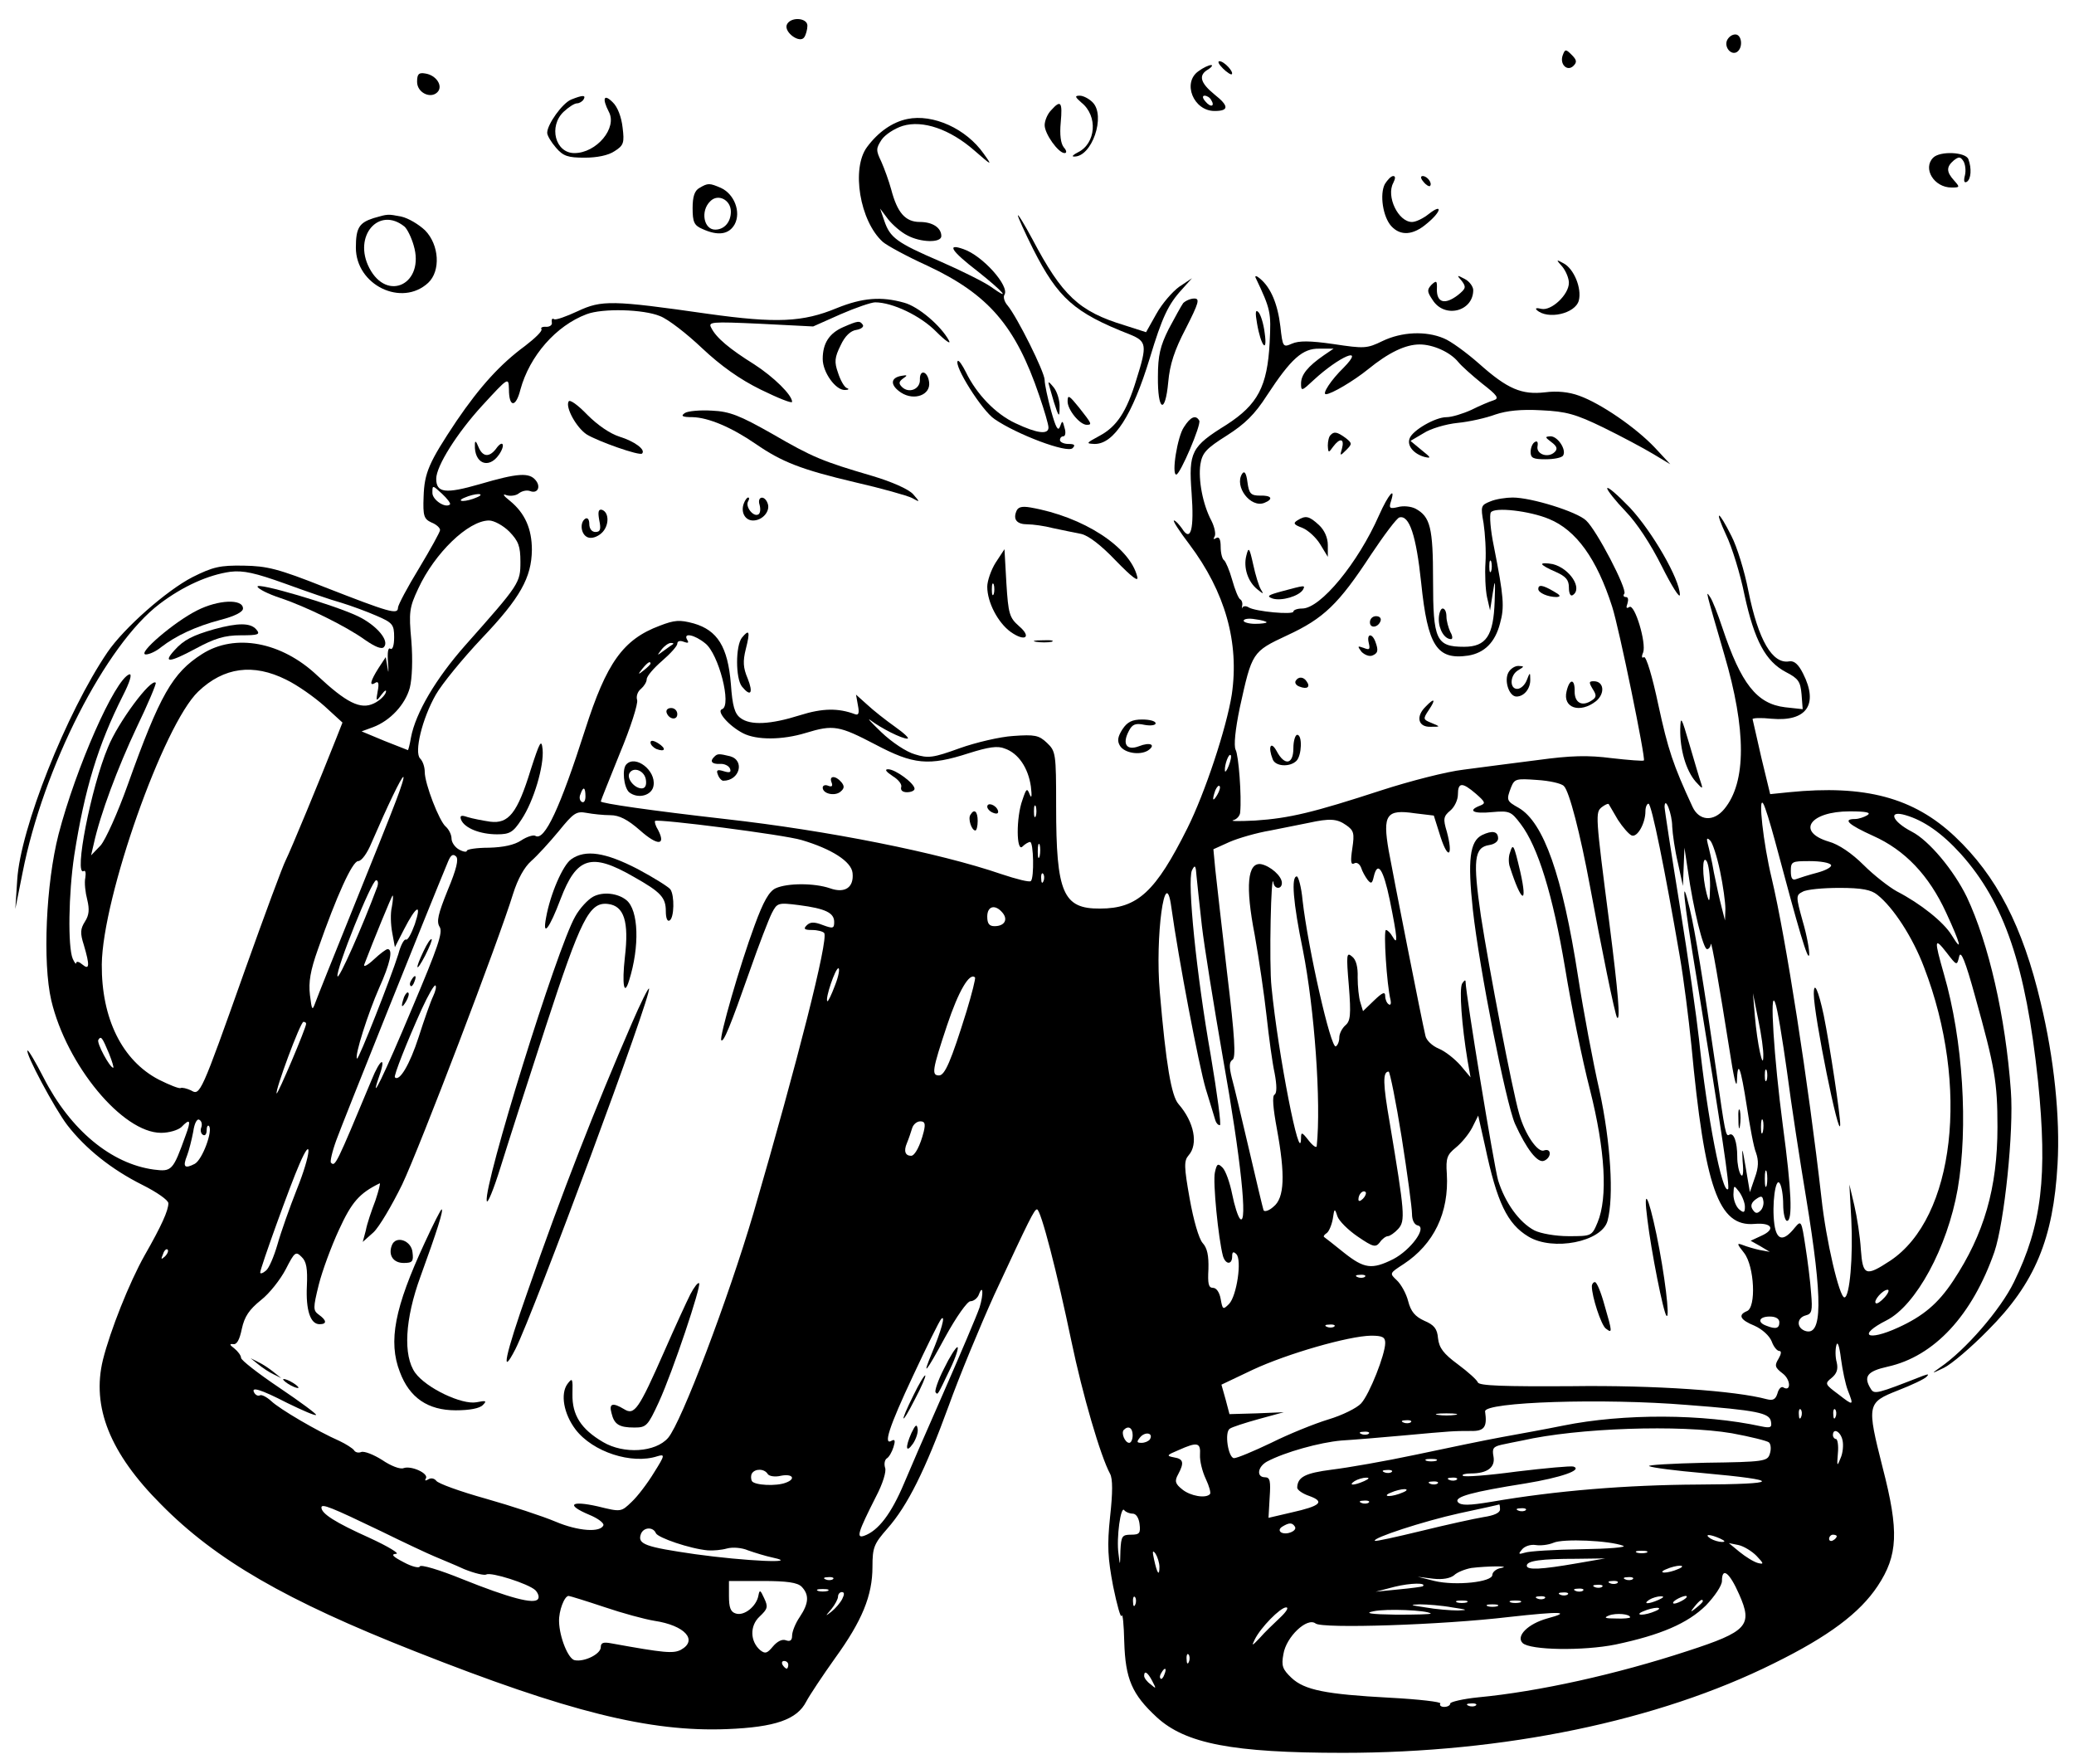 <?xml version="1.0" standalone="no"?>
<!DOCTYPE svg PUBLIC "-//W3C//DTD SVG 20010904//EN"
 "http://www.w3.org/TR/2001/REC-SVG-20010904/DTD/svg10.dtd">
<svg version="1.0" xmlns="http://www.w3.org/2000/svg"
 width="542pt" height="461pt" viewBox="0 0 542 461"
 preserveAspectRatio="xMidYMid meet">

<g transform="translate(0,461) scale(0.1,-0.1)"
fill="#000000" stroke="none">
<path d="M2056 4545 c-7 -20 35 -50 46 -32 4 6 8 20 8 30 0 21 -45 24 -54 2z"/>
<path d="M4513 4504 c-7 -18 11 -39 26 -30 17 11 13 46 -4 46 -9 0 -18 -7 -22
-16z"/>
<path d="M4084 4466 c-9 -24 12 -44 28 -28 10 10 8 16 -5 29 -15 15 -17 15
-23 -1z"/>
<path d="M3196 4431 c10 -10 21 -17 23 -15 6 6 -20 34 -32 34 -6 0 -2 -8 9
-19z"/>
<path d="M3132 4424 c-43 -30 -13 -104 42 -104 38 0 38 13 0 43 -38 31 -43 51
-16 66 9 6 12 11 7 11 -6 0 -21 -7 -33 -16z m33 -75 c11 -17 -1 -21 -15 -4 -8
9 -8 15 -2 15 6 0 14 -5 17 -11z"/>
<path d="M1090 4396 c0 -28 35 -45 53 -27 16 16 -3 45 -32 49 -17 3 -21 -2
-21 -22z"/>
<path d="M1493 4350 c-23 -9 -63 -65 -63 -87 0 -7 10 -24 23 -39 19 -22 31
-26 75 -26 32 0 62 6 78 17 24 15 26 22 21 62 -3 27 -13 54 -26 66 -23 23 -28
10 -10 -25 23 -42 -32 -108 -90 -108 -50 0 -68 70 -28 108 13 12 28 22 35 22
6 0 14 5 17 10 7 12 -2 12 -32 0z"/>
<path d="M2826 4342 c44 -35 38 -107 -9 -130 -12 -6 -17 -11 -11 -11 47 -3 85
107 49 142 -9 9 -24 17 -33 17 -14 0 -13 -3 4 -18z"/>
<path d="M2747 4322 c-10 -10 -17 -28 -17 -39 0 -23 36 -73 52 -73 6 0 6 6 -2
15 -8 10 -11 33 -8 65 5 54 0 60 -25 32z"/>
<path d="M2371 4299 c-39 -8 -76 -34 -105 -73 -42 -56 -19 -194 41 -248 10 -9
63 -38 116 -62 160 -75 231 -157 293 -340 13 -38 24 -75 24 -83 0 -19 -29 -16
-86 11 -52 24 -102 76 -130 134 -9 18 -18 31 -21 29 -11 -12 63 -130 96 -152
58 -40 190 -90 204 -76 8 8 5 11 -11 11 -12 0 -22 5 -22 10 0 6 4 10 9 10 5 0
7 10 3 22 -5 20 -6 20 -12 3 -5 -13 -11 -2 -23 41 -9 33 -17 70 -17 81 0 21
-72 165 -97 195 -8 9 -12 22 -8 28 14 22 -57 102 -107 119 -45 16 -33 -4 37
-58 67 -53 90 -80 34 -40 -17 12 -77 42 -132 66 -114 49 -131 62 -146 106
l-11 32 21 -28 c12 -15 34 -34 50 -42 35 -19 89 -20 89 -2 0 22 -23 37 -56 37
-38 0 -59 24 -75 85 -6 22 -18 55 -26 73 -14 29 -14 34 1 57 9 13 33 29 55 36
53 16 124 -9 187 -64 47 -41 48 -41 25 -9 -46 66 -133 105 -200 91z"/>
<path d="M5052 4198 c-28 -28 2 -78 48 -78 22 0 22 1 7 18 -21 23 -21 36 -1
53 13 10 17 10 25 -2 5 -8 7 -25 4 -37 -4 -15 -2 -21 5 -17 11 7 13 35 4 59
-7 19 -74 22 -92 4z"/>
<path d="M3619 4129 c-14 -27 -5 -86 17 -110 24 -26 57 -24 93 7 38 31 42 54
5 25 -15 -12 -34 -21 -44 -21 -36 0 -68 67 -49 102 6 12 6 18 0 18 -6 0 -15
-10 -22 -21z"/>
<path d="M3720 4135 c7 -9 15 -13 17 -11 7 7 -7 26 -19 26 -6 0 -6 -6 2 -15z"/>
<path d="M1828 4119 c-13 -7 -18 -23 -18 -53 0 -36 4 -45 25 -54 41 -19 70
-15 85 12 17 32 -1 79 -36 95 -30 13 -34 13 -56 0z m82 -62 c0 -27 -17 -47
-41 -47 -30 0 -39 49 -13 74 20 21 54 4 54 -27z"/>
<path d="M976 4040 c-37 -12 -46 -25 -46 -77 0 -98 120 -156 189 -92 33 31 29
99 -8 137 -17 16 -44 32 -62 36 -36 7 -35 7 -73 -4z m81 -22 c7 -6 18 -28 24
-49 30 -100 -69 -150 -116 -59 -43 83 25 162 92 108z"/>
<path d="M2660 4047 c0 -4 18 -44 40 -88 65 -128 107 -166 253 -223 44 -18 45
-28 17 -117 -26 -86 -52 -124 -97 -148 -35 -19 -36 -20 -12 -21 50 0 98 74
144 225 32 106 48 140 84 179 l26 29 -33 -22 c-18 -13 -45 -44 -60 -71 l-27
-48 -56 18 c-119 36 -163 77 -241 225 -21 39 -38 67 -38 62z"/>
<path d="M4083 3913 c9 -11 17 -30 17 -42 0 -31 -46 -74 -72 -68 -12 3 -17 2
-12 -3 28 -26 101 -10 110 25 8 32 -13 83 -40 97 -20 11 -20 10 -3 -9z"/>
<path d="M3281 3885 c40 -84 41 -91 37 -170 -6 -115 -31 -162 -113 -215 -92
-57 -99 -71 -91 -178 7 -95 -2 -130 -25 -93 -8 11 -17 21 -21 21 -4 0 14 -28
40 -62 94 -125 131 -257 111 -393 -14 -88 -70 -257 -116 -349 -83 -166 -130
-210 -228 -210 -97 -1 -115 41 -115 267 0 139 -1 144 -24 166 -21 20 -32 22
-88 18 -34 -2 -98 -17 -140 -32 -69 -25 -82 -27 -117 -16 -22 6 -61 32 -88 58
-26 25 -39 39 -28 31 28 -21 81 -48 96 -48 7 0 -8 14 -32 31 -24 17 -57 43
-73 58 l-29 26 5 -28 c4 -20 2 -27 -8 -23 -43 16 -84 16 -144 -3 -76 -24 -129
-27 -155 -7 -15 11 -21 31 -25 89 -8 97 -35 140 -97 158 -37 10 -50 9 -89 -6
-96 -36 -139 -97 -195 -272 -65 -203 -106 -292 -130 -277 -5 3 -22 -2 -37 -12
-18 -12 -47 -18 -84 -19 -32 0 -58 -4 -58 -8 0 -4 -9 -3 -20 3 -11 6 -20 19
-20 29 0 10 -7 24 -15 31 -17 14 -55 112 -55 143 0 13 -5 28 -12 35 -16 16 5
104 41 167 16 28 70 94 120 147 101 106 130 159 131 231 0 55 -18 96 -57 128
-18 14 -21 20 -9 15 10 -3 25 -1 32 5 8 6 20 9 29 6 20 -8 29 11 15 28 -17 21
-47 19 -146 -10 -90 -26 -114 -23 -114 14 0 33 54 119 120 191 69 75 69 75 70
43 0 -48 18 -49 30 -1 24 88 93 167 173 197 42 16 149 13 192 -5 21 -8 70 -46
110 -84 49 -46 98 -81 153 -108 45 -22 82 -37 82 -32 0 18 -48 65 -99 98 -64
40 -99 69 -112 95 -9 16 -2 17 128 11 l138 -7 72 32 c39 17 80 31 90 31 45 0
119 -35 160 -77 24 -24 39 -34 33 -23 -21 39 -80 89 -117 99 -60 17 -109 13
-176 -14 -89 -37 -158 -40 -337 -15 -251 36 -278 36 -340 7 -30 -14 -58 -24
-62 -21 -5 3 -7 0 -6 -8 2 -7 -5 -12 -14 -12 -10 1 -16 -2 -13 -6 3 -5 -17
-24 -43 -44 -64 -47 -117 -105 -179 -196 -72 -108 -84 -135 -86 -198 -2 -50 1
-58 20 -67 13 -5 23 -14 23 -20 0 -5 -25 -50 -55 -100 -30 -49 -55 -96 -55
-103 0 -19 -23 -12 -192 54 -121 48 -150 55 -211 56 -62 1 -80 -3 -134 -30
-68 -35 -179 -133 -222 -196 -108 -159 -228 -462 -236 -595 l-5 -76 19 95 c54
275 217 595 358 702 62 47 128 76 185 84 34 4 65 -3 143 -31 55 -20 121 -43
147 -50 26 -8 67 -23 92 -34 42 -18 46 -23 46 -56 0 -21 -4 -34 -10 -30 -6 4
-8 -10 -6 -37 2 -24 1 -30 -1 -14 l-5 29 -19 -29 c-21 -33 -25 -49 -8 -38 8 5
10 -2 6 -22 -5 -27 -4 -28 10 -9 9 12 14 14 11 5 -3 -8 -16 -21 -31 -28 -35
-17 -72 2 -148 73 -93 88 -215 111 -301 56 -77 -49 -110 -106 -194 -341 -26
-73 -58 -144 -71 -159 l-25 -26 7 30 c17 78 63 200 112 304 30 62 52 115 50
117 -12 13 -99 -104 -125 -169 -44 -104 -90 -339 -63 -323 4 3 6 -5 4 -17 -3
-13 0 -39 5 -58 6 -25 5 -40 -6 -57 -12 -19 -13 -30 -3 -61 16 -54 15 -67 -4
-51 -8 7 -15 9 -16 4 0 -5 -4 0 -9 11 -13 31 -11 170 4 270 27 173 62 288 127
417 18 35 25 58 17 56 -38 -13 -140 -245 -185 -418 -33 -129 -42 -335 -19
-434 40 -169 186 -346 287 -346 21 0 44 7 53 15 23 24 26 18 11 -22 -33 -92
-36 -95 -83 -89 -111 15 -218 103 -288 240 -21 41 -40 73 -42 71 -7 -6 71
-152 104 -195 48 -62 116 -116 196 -156 38 -19 68 -40 68 -48 0 -19 -18 -59
-62 -136 -40 -71 -90 -197 -109 -273 -30 -123 18 -244 152 -378 143 -145 326
-251 664 -384 400 -158 613 -211 815 -203 126 5 183 25 207 72 9 17 43 68 75
113 71 98 98 164 98 239 0 51 4 60 39 100 53 60 99 153 160 320 28 78 82 208
119 290 93 200 105 224 112 224 10 0 53 -167 90 -345 29 -139 76 -300 101
-346 7 -13 7 -49 0 -112 -8 -76 -6 -108 8 -182 10 -49 20 -84 22 -77 3 8 6
-23 7 -68 3 -97 20 -137 85 -197 75 -69 198 -93 487 -93 420 0 823 83 1126
234 142 70 224 131 271 202 53 80 56 143 13 309 -42 166 -41 170 40 202 36 14
70 30 75 36 7 7 4 7 -10 2 -120 -47 -127 -49 -136 -34 -20 32 -10 46 44 58
122 27 221 134 279 300 26 77 51 315 43 421 -14 194 -58 385 -115 506 -34 70
-99 148 -144 171 -52 27 -63 57 -16 43 48 -14 95 -47 144 -101 114 -127 170
-292 202 -594 25 -248 10 -376 -63 -525 -35 -72 -127 -178 -193 -223 -24 -17
-23 -17 10 -1 19 9 71 53 115 98 123 123 171 239 182 434 7 122 -9 277 -44
422 -47 200 -116 332 -224 434 -108 102 -235 136 -434 116 l-49 -5 -23 95
c-12 52 -22 98 -23 101 0 3 22 4 50 1 91 -8 123 37 82 118 -12 24 -23 34 -36
32 -44 -8 -81 55 -107 184 -10 52 -30 116 -44 143 -35 70 -46 72 -14 3 15 -31
37 -102 48 -157 26 -119 55 -173 108 -201 33 -17 38 -25 41 -58 l3 -39 -46 5
c-74 9 -115 61 -164 208 -12 36 -26 72 -32 80 -12 18 -13 22 37 -150 58 -197
58 -334 0 -404 -28 -34 -66 -31 -83 6 -51 110 -64 150 -89 265 -16 76 -32 129
-38 126 -5 -4 -7 1 -2 12 9 25 -22 128 -36 119 -8 -5 -9 -2 -5 9 3 10 2 17 -4
17 -6 0 -8 4 -4 9 7 13 -72 165 -100 191 -24 23 -143 60 -192 60 -17 0 -44 -4
-58 -10 -25 -10 -26 -12 -18 -57 4 -27 7 -73 5 -103 -2 -30 0 -71 4 -90 l8
-35 7 45 c6 39 7 37 5 -21 -3 -90 -22 -119 -80 -119 -73 0 -81 18 -81 174 0
137 -7 166 -46 187 -12 6 -32 8 -46 4 -21 -5 -24 -3 -18 15 13 41 -7 18 -31
-36 -55 -125 -153 -244 -201 -244 -13 0 -23 -4 -23 -8 0 -9 -99 0 -117 11 -6
4 -13 4 -16 0 -2 -5 -2 -3 -1 4 2 7 -1 15 -5 17 -5 3 -14 26 -21 51 -7 25 -17
48 -21 51 -5 3 -9 19 -9 35 0 20 -4 28 -12 23 -7 -4 -8 -3 -4 4 4 6 0 25 -8
41 -23 43 -35 108 -29 148 5 30 15 41 69 75 47 30 73 55 105 105 63 96 93 123
137 122 l37 0 -25 -17 c-42 -29 -60 -51 -60 -74 0 -21 2 -20 33 9 67 62 137
92 78 32 -32 -31 -57 -69 -46 -69 14 0 73 35 110 65 54 44 98 65 135 65 35 0
80 -20 101 -46 8 -10 36 -35 62 -56 40 -31 46 -39 30 -44 -10 -3 -36 -14 -58
-25 -22 -10 -51 -19 -65 -19 -29 0 -88 -34 -96 -55 -8 -19 10 -41 39 -49 18
-4 17 -2 -8 18 l-29 24 34 20 c18 12 59 24 89 27 31 3 75 13 99 22 30 10 67
14 120 11 65 -3 90 -10 162 -45 47 -23 105 -54 130 -69 l45 -27 -40 43 c-50
53 -142 116 -198 136 -27 10 -58 13 -89 9 -61 -7 -98 8 -173 75 -33 29 -74 59
-92 66 -47 20 -110 17 -160 -7 -41 -20 -48 -20 -128 -8 -62 9 -91 9 -109 1
-23 -10 -24 -9 -30 45 -7 59 -25 101 -52 124 -9 8 -15 10 -13 4z m-2105 -593
c-12 -11 -46 12 -46 30 0 21 0 21 25 -2 14 -13 23 -25 21 -28z m69 18 c-11 -5
-27 -9 -35 -9 -9 0 -8 4 5 9 11 5 27 9 35 9 9 0 8 -4 -5 -9z m2803 -56 c71
-29 125 -104 165 -229 18 -55 88 -397 83 -402 -2 -2 -40 1 -84 6 -62 8 -106 7
-194 -5 -62 -8 -149 -19 -193 -25 -44 -5 -141 -30 -215 -54 -178 -58 -240 -73
-330 -79 -41 -2 -67 -2 -57 1 9 2 18 12 18 21 4 41 -4 149 -12 163 -5 11 -1
52 11 110 32 145 32 146 124 189 95 44 134 81 219 211 34 51 67 95 74 97 26 7
44 -47 57 -171 17 -165 41 -202 123 -190 42 7 70 34 83 84 12 43 10 69 -16
201 -9 43 -12 83 -8 89 9 15 102 4 152 -17z m-2717 -33 c24 -25 29 -38 29 -79
0 -55 -2 -58 -144 -218 -77 -87 -130 -177 -142 -241 -3 -18 -7 -33 -8 -33 0 0
-28 11 -61 24 l-60 25 30 11 c45 17 84 59 96 103 6 24 8 73 4 123 -7 75 -5 87
18 136 43 93 131 178 185 178 13 0 37 -13 53 -29z m2566 -103 c-3 -7 -5 -2 -5
12 0 14 2 19 5 13 2 -7 2 -19 0 -25z m-587 -134 c0 -2 -13 -4 -30 -4 -16 0
-30 4 -30 8 0 5 14 7 30 4 17 -2 30 -6 30 -8z m-1467 -55 c35 -27 70 -163 44
-172 -16 -5 18 -44 55 -63 35 -18 102 -18 164 1 72 22 87 19 181 -30 100 -53
140 -57 245 -23 51 16 75 20 94 12 35 -12 61 -50 68 -99 3 -25 2 -33 -3 -21
-7 18 -9 16 -19 -14 -17 -46 -16 -138 0 -122 7 7 16 12 20 12 9 0 11 -94 2
-102 -3 -4 -38 5 -77 18 -163 56 -454 114 -722 144 -194 22 -325 41 -325 46 0
2 23 59 50 126 28 67 48 130 45 139 -3 9 1 22 10 29 8 7 15 18 15 25 0 8 18
29 40 48 22 19 40 39 40 45 0 7 7 9 17 5 11 -4 14 -3 9 5 -12 20 19 14 47 -9z
m-84 -2 c-2 -1 -13 -9 -24 -17 -19 -14 -19 -14 -6 3 7 9 18 17 24 17 6 0 8 -1
6 -3z m-59 -51 c0 -2 -8 -10 -17 -17 -16 -13 -17 -12 -4 4 13 16 21 21 21 13z
m-952 -42 c29 -14 73 -45 100 -69 l47 -43 -17 -43 c-41 -104 -118 -290 -131
-316 -8 -15 -56 -145 -107 -288 -116 -327 -117 -328 -141 -314 -11 5 -23 8
-27 6 -4 -2 -29 8 -57 22 -96 50 -150 160 -149 301 2 175 161 626 252 713 67
64 144 74 230 31z m2463 -225 c-5 -13 -10 -19 -10 -12 -1 15 10 45 15 40 3 -2
0 -15 -5 -28z m-2176 -91 c-13 -35 -64 -162 -113 -283 -49 -121 -93 -231 -98
-245 -8 -22 -9 -20 -14 20 -4 34 1 64 21 120 49 140 90 230 105 230 9 0 24 21
35 48 42 97 78 172 83 172 3 0 -6 -28 -19 -62z m3052 38 c14 -13 43 -126 68
-261 28 -152 66 -340 71 -344 9 -9 3 64 -20 245 -37 286 -37 291 -20 305 8 6
16 10 18 8 1 -2 12 -20 24 -41 13 -20 29 -38 36 -41 15 -6 36 32 36 63 0 11 4
20 8 20 8 0 43 -173 82 -400 10 -58 23 -161 30 -230 35 -374 71 -476 165 -468
46 4 56 -14 18 -31 l-28 -13 25 -14 25 -15 -27 5 c-14 3 -34 9 -44 13 -16 6
-15 3 4 -21 27 -35 32 -143 7 -152 -24 -10 -17 -23 20 -38 20 -9 39 -26 45
-41 5 -14 14 -25 20 -25 6 0 5 -8 -2 -20 -11 -18 -10 -23 11 -39 21 -16 22
-49 1 -36 -5 3 -12 -4 -15 -16 -5 -16 -12 -19 -28 -15 -81 22 -292 37 -511 34
-175 -1 -241 1 -244 10 -2 6 -25 27 -52 47 -38 28 -49 43 -52 68 -2 25 -10 35
-36 46 -24 11 -35 24 -42 51 -5 20 -19 45 -30 55 -19 18 -19 18 18 42 79 52
119 134 113 236 -3 41 1 50 23 68 15 12 34 35 43 52 l16 32 18 -80 c31 -147
58 -203 113 -236 64 -39 192 -14 207 41 17 63 8 206 -21 340 -17 74 -42 208
-56 298 -41 265 -90 403 -155 441 -32 18 -33 20 -20 54 9 22 13 23 68 19 32
-2 64 -9 70 -16z m-906 -23 c-12 -20 -14 -14 -5 12 4 9 9 14 11 11 3 -2 0 -13
-6 -23z m676 3 c25 -22 26 -25 11 -31 -34 -13 -18 -22 31 -17 46 4 50 2 75
-31 45 -59 84 -185 116 -376 16 -98 45 -241 65 -318 40 -158 47 -282 20 -347
-15 -36 -16 -36 -76 -36 -34 0 -73 7 -89 15 -40 21 -77 73 -95 131 -11 39 -84
482 -85 519 0 6 -4 3 -9 -5 -8 -15 -1 -109 14 -200 l8 -45 -26 31 c-15 17 -40
37 -57 44 -17 7 -33 22 -35 34 -10 42 -83 413 -96 484 -16 93 -6 108 68 97
l50 -6 18 -57 c20 -61 33 -48 16 15 -10 33 -9 40 9 55 11 9 20 28 20 42 0 32
11 33 47 2z m-2327 -7 c0 -11 -4 -18 -10 -14 -5 3 -7 12 -3 20 7 21 13 19 13
-6z m3108 -114 c64 -240 87 -318 90 -300 1 11 -6 51 -17 88 -18 65 -18 68 0
77 10 6 53 10 96 10 59 0 83 -5 99 -18 42 -33 93 -112 122 -189 120 -311 80
-655 -88 -767 -64 -42 -72 -40 -77 29 -2 34 -10 85 -17 115 l-13 55 5 -91 c5
-96 -4 -204 -18 -204 -13 0 -48 148 -60 260 -34 299 -93 679 -130 835 -22 91
-36 218 -22 195 5 -8 18 -51 30 -95z m-1931 63 c-3 -7 -5 -2 -5 12 0 14 2 19
5 13 2 -7 2 -19 0 -25z m1663 -28 c1 -19 7 -62 15 -95 l13 -60 2 50 2 50 9
-60 c14 -99 40 -205 50 -205 5 0 9 6 10 13 1 14 22 -108 49 -278 10 -66 18
-102 19 -81 2 60 10 38 26 -65 8 -52 18 -107 24 -121 7 -20 7 -38 -3 -65 l-13
-38 -11 65 c-9 53 -10 56 -8 16 3 -30 1 -44 -5 -35 -5 8 -9 28 -9 46 0 39 -9
65 -21 58 -9 -6 -11 6 -34 168 -33 228 -55 364 -69 422 -24 100 -18 35 19
-188 65 -398 86 -539 81 -544 -15 -15 -55 190 -76 392 -6 55 -28 211 -50 347
-22 136 -40 253 -40 260 1 30 20 -19 20 -52z m-2775 30 c23 0 45 -11 78 -40
45 -40 68 -40 47 1 -7 11 -10 22 -8 24 8 6 337 -36 383 -50 78 -23 130 -56
133 -86 4 -38 -20 -54 -59 -40 -41 14 -111 14 -142 0 -17 -8 -32 -34 -55 -97
-39 -105 -93 -294 -87 -300 6 -6 23 35 75 183 23 66 49 133 57 149 14 27 16
28 71 21 69 -9 92 -20 92 -44 0 -17 -3 -18 -30 -8 -23 9 -33 8 -42 -1 -9 -9
-6 -12 14 -12 15 0 29 -4 32 -8 11 -18 -69 -333 -185 -732 -66 -224 -188 -546
-223 -587 -33 -38 -116 -43 -170 -11 -58 34 -81 71 -80 125 1 42 0 44 -13 27
-19 -26 -10 -78 21 -119 45 -59 147 -92 214 -70 20 6 20 3 -9 -43 -17 -28 -43
-62 -58 -76 -28 -27 -28 -27 -89 -12 -71 16 -84 4 -22 -22 22 -9 38 -21 37
-27 -7 -20 -66 -16 -125 9 -33 14 -115 41 -182 60 -68 19 -126 40 -130 47 -5
6 -13 8 -20 4 -8 -5 -11 -4 -7 2 8 13 -38 34 -58 27 -9 -4 -34 6 -56 21 -22
14 -47 24 -55 21 -7 -3 -16 -1 -19 5 -4 5 -21 16 -38 24 -57 25 -156 83 -178
104 -12 11 -26 18 -30 15 -4 -2 -10 0 -14 6 -11 18 14 11 86 -26 39 -19 73
-34 75 -31 2 2 -41 34 -96 71 -55 37 -100 72 -100 78 0 6 -8 17 -18 25 -12 9
-13 12 -3 11 10 -2 17 11 23 40 7 32 19 50 50 75 22 17 51 54 65 81 23 45 26
47 41 32 13 -12 16 -31 14 -76 -3 -63 9 -100 33 -100 20 0 19 10 -2 25 -15 11
-15 17 0 78 9 36 33 101 53 144 33 72 53 95 106 121 3 2 -2 -18 -11 -45 -10
-26 -22 -61 -25 -78 l-8 -30 28 25 c15 14 48 70 75 125 46 97 253 639 290 760
12 38 29 69 47 85 16 14 48 49 72 78 39 48 46 53 73 48 16 -3 44 -6 62 -6z
m3285 0 c-8 -5 -23 -10 -32 -10 -34 0 -17 -15 47 -44 83 -37 146 -103 191
-201 38 -82 44 -107 14 -58 -21 34 -81 82 -143 114 -20 11 -60 42 -87 69 -30
30 -65 54 -91 61 -86 26 -49 79 55 79 43 0 57 -3 46 -10z m-1362 -26 c20 -14
22 -21 16 -61 -5 -33 -4 -44 5 -39 6 4 14 -1 18 -11 3 -10 11 -24 17 -32 9
-11 12 -10 16 8 10 43 25 21 42 -61 20 -99 22 -121 7 -95 -5 9 -13 17 -17 17
-7 0 2 -144 12 -183 2 -9 0 -15 -5 -11 -5 3 -9 13 -9 21 0 13 -7 10 -29 -11
l-29 -28 -7 23 c-4 12 -7 42 -7 65 1 27 -4 47 -15 55 -14 12 -15 5 -8 -77 6
-76 4 -92 -9 -103 -9 -8 -16 -22 -16 -32 0 -10 -4 -20 -9 -23 -13 -8 -73 258
-87 382 -3 34 -11 62 -15 62 -15 0 -10 -67 16 -193 30 -152 48 -398 36 -512
-1 -5 -10 1 -21 15 -18 23 -20 23 -20 5 -2 -75 -60 221 -77 395 -7 61 -1 314
5 273 3 -17 22 -17 22 0 0 18 -30 44 -54 49 -36 6 -42 -57 -17 -185 11 -62 25
-157 31 -212 6 -55 15 -122 21 -149 6 -32 6 -52 0 -56 -7 -3 -4 -36 6 -90 22
-120 20 -180 -9 -203 -12 -11 -24 -14 -26 -9 -2 6 -19 77 -38 159 -19 81 -39
166 -45 187 -7 29 -7 41 2 47 9 5 6 60 -14 225 -14 121 -28 243 -31 272 l-5
53 42 19 c23 10 71 24 107 30 36 7 81 16 100 20 55 12 74 11 98 -6z m977 -120
c8 -38 14 -82 14 -99 l-1 -30 -9 35 c-5 19 -14 60 -20 90 -5 30 -13 64 -16 75
-4 15 -2 17 6 9 6 -5 18 -41 26 -80z m-1778 39 c-3 -10 -5 -4 -5 12 0 17 2 24
5 18 2 -7 2 -21 0 -30z m-1547 -89 c-25 -62 -30 -82 -21 -96 9 -14 -5 -54 -71
-210 -74 -177 -115 -261 -87 -180 19 54 3 47 -20 -10 -93 -223 -95 -227 -106
-216 -3 2 3 29 14 59 15 42 242 608 292 728 7 17 13 21 21 13 7 -7 1 -33 -22
-88z m3299 11 c-1 -44 -2 -46 -9 -20 -12 46 -12 103 0 85 5 -8 9 -37 9 -65z
m316 55 c3 -5 -13 -14 -35 -20 -23 -6 -48 -14 -56 -17 -10 -4 -14 2 -14 21 0
25 3 26 49 26 28 0 52 -4 56 -10z m-1644 -160 c6 -52 31 -207 55 -345 47 -263
65 -438 45 -420 -6 6 -15 35 -21 65 -6 30 -17 61 -25 69 -12 12 -15 11 -20
-12 -6 -24 9 -174 21 -219 7 -23 24 -23 24 -1 0 12 3 14 11 6 15 -15 1 -109
-19 -130 -16 -16 -17 -15 -22 13 -3 17 -11 29 -20 29 -12 0 -14 11 -12 49 1
35 -3 55 -15 68 -10 11 -24 60 -34 116 -15 84 -15 99 -3 113 26 29 15 87 -26
134 -19 21 -33 105 -49 292 -13 144 14 341 30 223 19 -137 72 -414 90 -475 12
-38 23 -76 25 -82 2 -7 7 -13 12 -13 4 0 -7 82 -24 183 -37 209 -62 454 -49
483 8 16 10 13 12 -16 2 -19 8 -78 14 -130z m-414 118 c-3 -8 -6 -5 -6 6 -1
11 2 17 5 13 3 -3 4 -12 1 -19z m-1741 -15 c-39 -105 -101 -244 -104 -234 -5
16 89 251 101 251 5 0 6 -8 3 -17z m38 -53 c-4 -16 -3 -46 1 -67 l7 -38 24 47
c32 62 47 70 28 13 -9 -25 -19 -43 -23 -40 -5 2 -14 -15 -20 -38 -19 -61 -104
-277 -108 -273 -7 7 29 119 58 185 28 62 37 101 22 101 -4 0 -20 -12 -36 -27
-17 -16 -28 -21 -25 -13 24 63 72 180 74 180 2 0 1 -13 -2 -30z m1596 -15 c15
-18 5 -35 -21 -35 -14 0 -19 7 -19 25 0 28 21 33 40 10z m2500 -114 c4 17 16
-11 42 -106 51 -183 58 -222 58 -340 0 -159 -35 -280 -116 -402 -39 -59 -78
-92 -144 -122 -81 -37 -107 -20 -30 19 77 39 159 190 186 343 28 162 14 390
-36 562 -26 91 -25 97 7 56 27 -35 27 -35 33 -10z m-2938 -76 c-9 -24 -18 -43
-20 -41 -6 7 21 86 29 86 4 0 1 -20 -9 -45z m344 -67 c-41 -132 -57 -168 -72
-168 -20 0 -18 14 21 131 30 90 59 139 73 125 2 -2 -8 -42 -22 -88z m-1394 39
c-6 -12 -23 -60 -38 -107 -23 -71 -50 -117 -62 -105 -4 3 32 94 70 178 17 37
33 65 36 62 3 -3 0 -15 -6 -28z m3476 -157 c0 -39 -16 33 -22 105 l-5 60 14
-70 c8 -38 14 -81 13 -95z m62 -40 c11 -85 34 -234 50 -330 44 -268 43 -365
-4 -347 -22 9 -20 34 3 40 16 4 18 12 14 58 -2 30 -9 85 -15 123 -10 66 -11
68 -27 49 -30 -38 -48 -35 -54 8 -7 51 3 125 14 107 5 -7 9 -32 9 -55 0 -24 5
-43 10 -43 15 0 12 79 -11 250 -23 174 -35 361 -20 320 6 -14 19 -95 31 -180z
m-3870 125 c0 -11 -74 -185 -77 -182 -5 6 62 187 70 187 4 0 7 -2 7 -5z m-515
-78 c8 -20 13 -37 11 -37 -9 0 -44 65 -39 73 7 11 10 7 28 -36z m4332 -69 c-3
-7 -5 -2 -5 12 0 14 2 19 5 13 2 -7 2 -19 0 -25z m-954 -150 c15 -95 27 -185
27 -200 0 -16 6 -28 15 -30 25 -5 -18 -64 -64 -88 -56 -28 -76 -25 -129 17
-26 21 -49 39 -52 41 -2 2 1 6 7 10 6 4 13 21 16 37 4 28 5 29 12 7 4 -12 28
-36 53 -53 41 -28 47 -29 58 -15 6 9 16 16 21 16 5 0 18 9 27 19 19 21 17 42
-22 276 -18 103 -19 135 -3 135 3 0 19 -78 34 -172z m-3137 26 c-3 -7 -1 -16
4 -19 6 -4 10 2 10 11 0 10 3 15 6 12 11 -12 -17 -88 -37 -99 -27 -14 -32 -8
-20 22 5 13 12 41 16 62 3 22 10 35 16 31 6 -3 8 -12 5 -20z m4081 -11 c-3
-10 -5 -4 -5 12 0 17 2 24 5 18 2 -7 2 -21 0 -30z m-2193 0 c-9 -36 -23 -63
-33 -63 -15 0 -20 12 -11 33 5 12 11 30 14 40 3 9 12 17 21 17 12 0 14 -6 9
-27z m-1638 -150 c-19 -48 -42 -113 -51 -145 -9 -31 -22 -62 -30 -68 -8 -7
-15 -9 -15 -5 0 11 79 230 102 282 35 82 31 28 -6 -64z m3841 10 c-3 -10 -5
-2 -5 17 0 19 2 27 5 18 2 -10 2 -26 0 -35z m-57 -56 c0 -16 -3 -17 -15 -7 -8
7 -15 24 -15 39 1 25 1 25 15 7 8 -11 15 -29 15 -39z m-998 21 c-7 -7 -12 -8
-12 -2 0 14 12 26 19 19 2 -3 -1 -11 -7 -17z m1039 -31 c-9 -9 -14 -8 -21 3
-6 9 -3 18 8 26 14 10 18 10 20 -3 2 -8 -1 -20 -7 -26z m-4170 -120 c-10 -9
-11 -8 -5 6 3 10 9 15 12 12 3 -3 0 -11 -7 -18z m3136 -53 c-3 -3 -12 -4 -19
-1 -8 3 -5 6 6 6 11 1 17 -2 13 -5z m-1007 -80 c-7 -21 -51 -124 -97 -229 -46
-104 -91 -208 -100 -230 -34 -81 -68 -125 -105 -138 -21 -7 -16 9 31 102 18
34 28 67 24 76 -3 10 -1 20 4 24 6 3 14 17 18 30 5 16 4 21 -4 17 -24 -15 -8
35 55 169 36 77 69 144 74 149 12 12 -1 -33 -24 -88 -28 -67 -17 -54 35 42 28
51 57 92 65 92 8 0 17 7 21 15 12 33 14 5 3 -31z m2365 26 c-10 -11 -20 -18
-23 -15 -7 6 18 35 31 35 5 0 2 -9 -8 -20z m-275 -65 c0 -16 -9 -19 -34 -9
-25 9 -19 24 9 24 16 0 25 -6 25 -15z m-1163 -11 c-3 -3 -12 -4 -19 -1 -8 3
-5 6 6 6 11 1 17 -2 13 -5z m133 -43 c0 -30 -41 -134 -63 -158 -11 -12 -49
-31 -86 -42 -36 -11 -103 -38 -149 -61 -46 -22 -89 -40 -97 -40 -15 0 -26 68
-11 77 5 4 39 15 75 25 l66 18 -71 -3 -71 -2 -10 38 -11 39 82 39 c90 42 250
88 309 89 30 0 37 -4 37 -19z m1209 -124 c16 -41 15 -41 -25 -10 -35 26 -36
28 -17 43 13 11 17 22 13 40 -4 14 -4 34 -1 45 3 12 8 -2 12 -35 4 -30 12 -68
18 -83z m-420 -38 c184 -14 215 -21 219 -43 3 -16 -1 -18 -25 -13 -152 33
-360 34 -518 2 -44 -9 -116 -22 -160 -30 -44 -8 -145 -29 -225 -46 -80 -17
-178 -34 -219 -39 -70 -9 -90 -19 -91 -47 0 -6 14 -16 32 -22 41 -15 29 -26
-47 -43 l-60 -14 3 53 c3 43 1 53 -12 53 -23 0 -20 27 5 41 47 25 138 50 194
55 33 2 105 8 160 13 131 12 134 12 178 12 36 -1 44 10 38 51 -3 25 310 35
528 17z m298 -31 c-3 -8 -6 -5 -6 6 -1 11 2 17 5 13 3 -3 4 -12 1 -19z m90 0
c-3 -8 -6 -5 -6 6 -1 11 2 17 5 13 3 -3 4 -12 1 -19z m-994 5 c-13 -2 -33 -2
-45 0 -13 2 -3 4 22 4 25 0 35 -2 23 -4z m-116 -19 c-3 -3 -12 -4 -19 -1 -8 3
-5 6 6 6 11 1 17 -2 13 -5z m-727 -34 c0 -11 -4 -20 -9 -20 -11 0 -22 26 -14
34 12 12 23 5 23 -14z m1566 5 c49 -9 93 -20 97 -24 5 -5 6 -18 2 -30 -6 -19
-14 -21 -168 -23 -89 -2 -155 -6 -147 -9 8 -4 71 -12 140 -18 210 -19 206 -29
-12 -30 -187 -1 -372 -16 -540 -45 -60 -10 -80 -10 -88 -1 -11 14 38 27 177
49 91 15 150 35 125 44 -7 2 -73 -4 -148 -13 -74 -10 -138 -15 -141 -11 -4 3
6 6 21 6 43 0 64 16 59 44 -4 21 -1 26 21 31 14 3 38 8 54 11 145 33 412 42
548 19z m-1521 -16 c-4 -5 -13 -9 -22 -9 -13 0 -13 3 -3 15 13 15 35 11 25 -6z
m572 15 c-3 -3 -12 -4 -19 -1 -8 3 -5 6 6 6 11 1 17 -2 13 -5z m1238 -17 c3
-12 1 -34 -5 -47 -9 -23 -10 -22 -7 13 2 20 -1 37 -5 37 -4 0 -8 5 -8 10 0 20
20 10 25 -13z m-1679 -38 c-1 -16 6 -44 15 -63 9 -19 14 -37 11 -40 -11 -12
-51 -5 -72 12 -19 15 -21 22 -11 40 16 30 14 40 -11 44 -21 4 -19 6 12 19 49
22 58 20 56 -12z m617 -16 c-7 -2 -19 -2 -25 0 -7 3 -2 5 12 5 14 0 19 -2 13
-5z m-1747 -34 c3 -6 19 -9 35 -5 30 6 40 -8 13 -18 -25 -10 -82 -7 -89 4 -3
6 -3 15 0 20 8 13 32 13 41 -1z m1631 5 c-3 -3 -12 -4 -19 -1 -8 3 -5 6 6 6
11 1 17 -2 13 -5z m-72 -24 c-27 -12 -43 -12 -25 0 8 5 22 9 30 9 10 0 8 -3
-5 -9z m242 4 c-3 -3 -12 -4 -19 -1 -8 3 -5 6 6 6 11 1 17 -2 13 -5z m-50 -10
c-3 -3 -12 -4 -19 -1 -8 3 -5 6 6 6 11 1 17 -2 13 -5z m-92 -24 c-11 -5 -27
-9 -35 -9 -9 0 -8 4 5 9 11 5 27 9 35 9 9 0 8 -4 -5 -9z m-88 -26 c-3 -3 -12
-4 -19 -1 -8 3 -5 6 6 6 11 1 17 -2 13 -5z m-2581 -75 c61 -30 123 -59 140
-66 16 -7 51 -21 77 -33 27 -11 53 -17 58 -14 12 7 110 -24 128 -41 7 -7 11
-18 7 -23 -9 -15 -76 3 -198 52 -59 24 -109 39 -111 33 -1 -5 -20 -1 -42 11
-29 15 -34 21 -20 22 11 0 -20 19 -70 42 -89 40 -125 63 -125 79 0 11 25 1
156 -62z m2924 57 c0 -9 -16 -16 -43 -20 -24 -4 -97 -20 -162 -36 -66 -16
-120 -28 -122 -26 -8 7 126 51 221 72 56 12 102 22 104 23 1 0 2 -5 2 -13z
m-960 -11 c9 0 16 -11 18 -27 3 -24 0 -28 -22 -28 -24 0 -26 -4 -28 -42 -1
-41 -1 -41 -5 -8 -6 42 6 127 15 114 4 -5 14 -9 22 -9z m1027 9 c-3 -3 -12 -4
-19 -1 -8 3 -5 6 6 6 11 1 17 -2 13 -5z m-603 -43 c7 -11 -22 -23 -36 -15 -6
4 -5 10 3 15 18 11 26 11 33 0z m-1670 -17 c5 -12 90 -41 136 -45 14 -1 36 1
50 5 15 4 39 2 55 -5 17 -6 46 -15 65 -19 75 -16 -74 -9 -203 9 -131 19 -152
26 -142 53 7 18 32 19 39 2z m2781 -14 c13 -6 15 -9 5 -9 -8 0 -22 4 -30 9
-18 12 -2 12 25 0z m305 6 c0 -3 -4 -8 -10 -11 -5 -3 -10 -1 -10 4 0 6 5 11
10 11 6 0 10 -2 10 -4z m-558 -25 c10 -4 -39 -8 -109 -9 -70 -1 -137 -5 -148
-9 -17 -5 -18 -4 -7 9 7 8 22 13 35 11 12 -2 33 0 47 6 25 11 145 6 182 -8z
m348 -26 c20 -21 20 -23 4 -19 -11 3 -32 16 -48 29 l-28 23 25 -5 c14 -3 35
-16 47 -28z m-1560 -29 c0 -26 -6 -18 -14 19 -5 22 -4 26 4 15 5 -8 10 -24 10
-34z m1273 37 c-7 -2 -19 -2 -25 0 -7 3 -2 5 12 5 14 0 19 -2 13 -5z m-183
-28 c-92 -16 -130 -18 -130 -6 0 13 38 18 130 18 l75 1 -75 -13z m-197 -12
c-13 -2 -23 -11 -23 -18 0 -19 -96 -29 -151 -16 l-44 11 40 -5 c25 -3 45 1 55
9 8 8 29 16 45 19 40 5 107 6 78 0z m462 -3 c-11 -5 -27 -9 -35 -9 -9 0 -8 4
5 9 11 5 27 9 35 9 9 0 8 -4 -5 -9z m160 -66 c36 -81 22 -97 -135 -148 -186
-61 -389 -106 -547 -121 -40 -4 -73 -12 -73 -16 0 -5 -7 -9 -16 -9 -8 0 -13 4
-10 9 3 4 -56 11 -132 15 -168 9 -223 20 -257 52 -23 22 -27 31 -21 62 7 45
62 97 84 80 17 -14 330 -4 506 17 135 15 166 14 99 -4 -50 -14 -82 -46 -64
-64 19 -19 159 -21 243 -4 118 25 188 55 236 102 23 24 42 52 42 64 0 38 20
22 45 -35z m-2368 40 c-3 -3 -12 -4 -19 -1 -8 3 -5 6 6 6 11 1 17 -2 13 -5z
m2090 0 c-3 -3 -12 -4 -19 -1 -8 3 -5 6 6 6 11 1 17 -2 13 -5z m-2172 -20 c20
-21 19 -43 -5 -79 -11 -16 -20 -38 -20 -49 0 -12 -5 -16 -16 -12 -10 4 -23 -3
-34 -16 -15 -18 -20 -20 -33 -10 -27 23 -28 64 -2 88 21 20 23 25 12 48 -10
22 -12 23 -15 7 -5 -28 -37 -54 -59 -47 -14 4 -18 16 -18 46 l0 39 87 0 c65 0
92 -4 103 -15z m1623 1 c-2 -1 -30 -5 -63 -8 l-60 -6 50 13 c41 10 85 11 73 1z
m509 9 c-3 -3 -12 -4 -19 -1 -8 3 -5 6 6 6 11 1 17 -2 13 -5z m-40 -10 c-3 -3
-12 -4 -19 -1 -8 3 -5 6 6 6 11 1 17 -2 13 -5z m-2024 -11 c-7 -2 -19 -2 -25
0 -7 3 -2 5 12 5 14 0 19 -2 13 -5z m1974 1 c-3 -3 -12 -4 -19 -1 -8 3 -5 6 6
6 11 1 17 -2 13 -5z m-1936 -22 c-5 -10 -18 -25 -28 -33 -17 -13 -17 -13 0 7
9 11 17 26 17 32 0 7 5 12 10 12 7 0 7 -6 1 -18z m1896 12 c-3 -3 -12 -4 -19
-1 -8 3 -5 6 6 6 11 1 17 -2 13 -5z m-2518 -33 c47 -16 106 -32 131 -36 80
-12 115 -51 69 -76 -20 -10 -43 -8 -181 17 -21 4 -28 2 -28 -10 0 -18 -43 -39
-68 -34 -17 3 -40 60 -41 101 -1 28 14 67 25 67 3 0 45 -13 93 -29z m1388 7
c-3 -8 -6 -5 -6 6 -1 11 2 17 5 13 3 -3 4 -12 1 -19z m1070 16 c-3 -3 -12 -4
-19 -1 -8 3 -5 6 6 6 11 1 17 -2 13 -5z m298 -4 c-27 -12 -43 -12 -25 0 8 5
22 9 30 9 10 0 8 -3 -5 -9z m65 0 c-8 -5 -19 -10 -25 -10 -5 0 -3 5 5 10 8 5
20 10 25 10 6 0 3 -5 -5 -10z m-567 -7 c-7 -2 -19 -2 -25 0 -7 3 -2 5 12 5 14
0 19 -2 13 -5z m140 0 c-7 -2 -19 -2 -25 0 -7 3 -2 5 12 5 14 0 19 -2 13 -5z
m477 3 c0 -2 -8 -10 -17 -17 -16 -13 -17 -12 -4 4 13 16 21 21 21 13z m-655
-16 c40 -6 43 -7 15 -8 -19 0 -57 3 -85 8 -40 6 -43 7 -15 8 19 0 58 -3 85 -8z
m118 3 c-7 -2 -19 -2 -25 0 -7 3 -2 5 12 5 14 0 19 -2 13 -5z m-568 -30 c-17
-16 -41 -39 -53 -53 -20 -21 -22 -22 -13 -4 15 31 67 84 82 84 8 0 0 -12 -16
-27z m394 11 c2 -2 -38 -3 -90 -3 -69 1 -85 4 -59 9 32 7 139 3 149 -6z m586
6 c-11 -5 -27 -9 -35 -9 -9 0 -8 4 5 9 11 5 27 9 35 9 9 0 8 -4 -5 -9z m-65
-16 c0 -2 -17 -4 -37 -3 -29 0 -33 2 -18 8 18 7 55 4 55 -5z m-1153 -116 c-3
-8 -6 -5 -6 6 -1 11 2 17 5 13 3 -3 4 -12 1 -19z m-1047 -8 c0 -5 -2 -10 -4
-10 -3 0 -8 5 -11 10 -3 6 -1 10 4 10 6 0 11 -4 11 -10z m983 -25 c-3 -9 -8
-14 -10 -11 -3 3 -2 9 2 15 9 16 15 13 8 -4z m-32 -17 c11 -21 11 -22 -4 -9
-10 7 -17 17 -17 22 0 15 9 10 21 -13z m846 -64 c-3 -3 -12 -4 -19 -1 -8 3 -5
6 6 6 11 1 17 -2 13 -5z"/>
<path d="M4030 3136 c0 -3 16 -12 35 -20 27 -12 35 -21 35 -41 0 -15 4 -24 10
-20 27 17 -8 70 -52 81 -16 3 -28 3 -28 0z"/>
<path d="M4020 3071 c0 -10 25 -21 48 -21 12 1 10 5 -8 15 -29 17 -40 18 -40
6z"/>
<path d="M3580 2984 c0 -17 22 -14 28 4 2 7 -3 12 -12 12 -9 0 -16 -7 -16 -16z"/>
<path d="M3577 2930 c4 -17 2 -19 -13 -13 -17 6 -17 5 -6 -10 8 -8 20 -13 28
-10 15 6 17 13 8 37 -9 23 -23 20 -17 -4z"/>
<path d="M3942 2853 c-12 -22 2 -63 21 -63 20 0 37 21 36 45 0 19 -1 19 -9 -2
-5 -13 -16 -23 -25 -23 -21 0 -19 37 3 49 16 10 16 10 0 11 -10 0 -21 -8 -26
-17z"/>
<path d="M3386 2831 c-3 -5 1 -12 10 -15 20 -8 29 -1 19 13 -8 13 -22 14 -29
2z"/>
<path d="M4094 2804 c-11 -44 35 -59 77 -26 24 20 21 52 -6 52 -13 0 -13 -3
-3 -20 11 -17 10 -22 -2 -30 -25 -17 -45 -7 -45 23 1 34 -13 35 -21 1z"/>
<path d="M3726 2764 c-27 -26 -20 -54 12 -53 27 0 27 0 3 10 -22 9 -23 10 -7
34 19 28 15 33 -8 9z"/>
<path d="M3380 2655 c0 -43 -23 -47 -44 -7 -15 27 -23 11 -10 -22 7 -19 45
-21 62 -4 14 14 16 68 2 68 -5 0 -10 -16 -10 -35z"/>
<path d="M1742 2748 c6 -18 28 -21 28 -4 0 9 -7 16 -16 16 -9 0 -14 -5 -12
-12z"/>
<path d="M1700 2670 c0 -6 7 -13 15 -17 24 -9 27 1 5 15 -13 8 -20 8 -20 2z"/>
<path d="M1867 2633 c-13 -12 -7 -20 14 -19 12 1 24 -5 27 -13 3 -9 -1 -11
-17 -6 -16 5 -20 3 -15 -9 3 -9 10 -16 14 -16 43 0 57 53 18 64 -29 7 -33 7
-41 -1z"/>
<path d="M1637 2613 c-12 -12 -7 -60 7 -73 24 -19 61 -8 64 18 6 39 -47 80
-71 55z m51 -41 c2 -14 -2 -22 -11 -22 -19 0 -40 26 -32 40 11 18 40 6 43 -18z"/>
<path d="M2333 2582 c15 -9 25 -22 22 -29 -2 -8 4 -13 15 -13 11 0 20 4 20 9
0 14 -50 51 -69 51 -10 0 -6 -6 12 -18z"/>
<path d="M2173 2566 c4 -10 1 -13 -9 -9 -7 3 -14 1 -14 -5 0 -16 31 -23 46
-11 11 9 11 15 3 25 -15 18 -33 18 -26 0z"/>
<path d="M2580 2502 c0 -5 7 -13 16 -16 10 -4 14 -1 12 6 -5 15 -28 23 -28 10z"/>
<path d="M2536 2481 c-7 -10 3 -41 13 -41 3 0 6 11 6 25 0 25 -9 33 -19 16z"/>
<path d="M4305 1425 c10 -84 42 -245 50 -253 10 -10 -5 111 -26 212 -22 105
-35 126 -24 41z"/>
<path d="M4160 1249 c0 -27 24 -100 36 -110 18 -14 18 -11 -3 61 -9 33 -20 60
-25 60 -4 0 -8 -5 -8 -11z"/>
<path d="M3873 2428 c-32 -16 -38 -65 -24 -195 17 -154 86 -503 110 -559 30
-66 59 -104 76 -97 8 3 15 11 15 19 0 8 -6 11 -15 8 -16 -7 -50 42 -65 96 -18
62 -79 380 -100 517 -21 145 -18 179 22 185 13 2 23 9 23 17 0 19 -15 22 -42
9z"/>
<path d="M3946 2382 c-4 -10 -4 -28 0 -38 30 -93 47 -101 27 -12 -17 72 -19
76 -27 50z"/>
<path d="M4740 2013 c0 -56 67 -386 69 -342 1 21 -27 207 -43 286 -14 66 -26
92 -26 56z"/>
<path d="M4543 1685 c0 -22 2 -30 4 -17 2 12 2 30 0 40 -3 9 -5 -1 -4 -23z"/>
<path d="M1493 2365 c-22 -15 -55 -91 -66 -153 -10 -53 9 -28 38 49 42 110 80
122 191 58 71 -40 84 -54 84 -90 0 -18 4 -28 10 -24 12 7 13 65 2 81 -4 6 -42
30 -85 53 -85 44 -137 52 -174 26z"/>
<path d="M1550 2267 c-13 -7 -35 -30 -47 -52 -48 -84 -239 -700 -231 -743 2
-9 18 30 36 88 18 58 71 223 118 367 92 282 114 327 163 321 42 -5 55 -46 44
-139 -8 -72 -2 -104 11 -61 28 89 25 184 -7 210 -22 18 -61 23 -87 9z"/>
<path d="M1652 1938 c-96 -221 -184 -446 -273 -702 -59 -167 -72 -229 -32
-151 48 95 359 933 349 942 -2 2 -22 -38 -44 -89z"/>
<path d="M1110 1363 c-79 -170 -96 -258 -65 -338 25 -67 73 -100 146 -100 36
0 63 5 71 14 11 11 8 12 -17 7 -38 -7 -131 37 -160 77 -32 45 -27 140 14 252
43 118 61 175 55 175 -2 0 -22 -39 -44 -87z"/>
<path d="M1024 1356 c-10 -26 4 -46 31 -46 23 0 26 4 23 28 -3 31 -44 45 -54
18z"/>
<path d="M1804 1228 c-9 -18 -40 -85 -68 -149 -67 -152 -78 -168 -105 -151
-30 18 -40 15 -33 -10 7 -30 20 -38 60 -38 31 0 35 4 64 67 37 81 111 303 105
310 -3 3 -13 -10 -23 -29z"/>
<path d="M675 1045 c11 -9 29 -21 40 -26 l20 -10 -20 16 c-11 9 -29 21 -40 26
l-20 10 20 -16z"/>
<path d="M740 1006 c0 -3 9 -10 20 -16 11 -6 20 -8 20 -6 0 3 -9 10 -20 16
-11 6 -20 8 -20 6z"/>
<path d="M1107 2125 c-24 -50 -20 -58 4 -12 11 22 19 41 17 43 -3 2 -12 -12
-21 -31z"/>
<path d="M1075 2049 c-4 -6 -5 -12 -2 -15 2 -3 7 2 10 11 7 17 1 20 -8 4z"/>
<path d="M1056 2005 c-9 -26 -7 -32 5 -12 6 10 9 21 6 23 -2 3 -7 -2 -11 -11z"/>
<path d="M2467 1034 c-16 -31 -25 -59 -22 -62 6 -7 4 -10 38 61 15 31 23 57
19 57 -4 0 -20 -25 -35 -56z"/>
<path d="M2387 964 c-37 -74 -33 -83 4 -10 17 32 29 60 27 62 -2 2 -16 -21
-31 -52z"/>
<path d="M2382 866 c-17 -38 -15 -55 4 -28 8 12 14 30 12 39 -2 13 -6 10 -16
-11z"/>
<path d="M3820 3876 c12 -16 11 -20 -10 -37 -34 -26 -55 -20 -55 14 1 24 -1
25 -14 13 -12 -13 -12 -18 3 -40 31 -49 106 -30 106 26 0 9 -10 23 -22 29 -21
11 -22 11 -8 -5z"/>
<path d="M3092 3818 c-5 -7 -22 -38 -38 -68 -22 -44 -28 -69 -28 -124 -1 -90
19 -101 27 -14 4 45 16 83 46 140 34 67 37 78 22 78 -10 0 -23 -6 -29 -12z"/>
<path d="M3285 3765 c10 -59 28 -81 20 -25 -3 25 -11 50 -17 55 -7 7 -8 -2 -3
-30z"/>
<path d="M2203 3755 c-36 -16 -53 -42 -53 -83 0 -35 34 -82 58 -81 10 0 12 3
5 5 -7 3 -17 21 -23 40 -10 28 -9 40 7 72 11 24 26 38 41 40 12 2 20 8 17 13
-8 12 -13 11 -52 -6z"/>
<path d="M2404 3618 c1 -25 -29 -37 -47 -19 -9 9 -8 14 3 22 12 8 12 10 -4 7
-30 -5 -30 -25 -1 -44 34 -22 78 -6 73 28 -4 29 -25 34 -24 6z"/>
<path d="M2740 3610 c0 -3 7 -25 14 -50 13 -41 15 -42 15 -14 1 16 -6 39 -14
50 -8 10 -14 17 -15 14z"/>
<path d="M2790 3561 c0 -22 32 -61 50 -61 15 0 13 3 -20 45 -26 32 -30 35 -30
16z"/>
<path d="M1486 3561 c-9 -15 20 -68 47 -86 29 -18 139 -57 145 -50 10 10 -20
32 -59 44 -25 8 -57 30 -84 57 -25 26 -46 41 -49 35z"/>
<path d="M1790 3531 c-12 -8 -7 -11 20 -11 41 -1 101 -26 165 -70 68 -47 119
-67 259 -100 70 -16 137 -35 149 -41 22 -12 22 -12 3 10 -12 13 -55 32 -105
47 -133 39 -157 49 -264 111 -83 47 -110 58 -156 60 -31 2 -63 -1 -71 -6z"/>
<path d="M3094 3494 c-17 -24 -33 -124 -20 -124 10 0 66 131 60 141 -9 16 -23
10 -40 -17z"/>
<path d="M3477 3473 c-4 -3 -7 -16 -7 -27 1 -20 2 -20 14 -3 18 24 30 21 23
-5 -6 -20 -5 -20 11 -4 16 16 16 18 -2 32 -22 16 -30 17 -39 7z"/>
<path d="M4054 3455 c15 -11 17 -18 9 -26 -17 -17 -49 -6 -45 15 2 11 -1 15
-7 11 -6 -3 -11 -15 -11 -26 0 -16 7 -19 39 -19 22 0 43 4 46 10 9 15 -14 50
-33 50 -15 -1 -15 -2 2 -15z"/>
<path d="M1241 3448 c-2 -49 36 -65 63 -26 18 26 10 41 -8 15 -18 -23 -35 -21
-46 6 -6 15 -9 17 -9 5z"/>
<path d="M3246 3372 c-21 -33 22 -90 58 -76 25 10 19 20 -11 19 -24 0 -29 5
-33 35 -3 24 -8 31 -14 22z"/>
<path d="M4200 3334 c0 -5 22 -33 48 -60 30 -31 66 -86 95 -144 26 -52 47 -85
47 -74 0 40 -72 165 -131 228 -32 33 -58 56 -59 50z"/>
<path d="M1944 3295 c-9 -23 3 -45 24 -45 25 0 46 25 38 45 -8 22 -28 18 -21
-4 3 -11 2 -22 -3 -25 -13 -8 -35 20 -27 34 3 5 4 10 0 10 -3 0 -8 -7 -11 -15z"/>
<path d="M2656 3274 c-9 -22 2 -34 29 -34 14 0 44 -4 67 -10 24 -5 57 -12 73
-15 19 -4 52 -29 91 -70 42 -43 60 -57 56 -42 -19 78 -141 157 -279 181 -23 4
-33 1 -37 -10z"/>
<path d="M1566 3251 c5 -24 3 -31 -10 -31 -9 0 -16 8 -16 21 0 11 -4 17 -10
14 -16 -10 -12 -42 6 -49 10 -4 25 1 36 11 20 18 21 54 1 61 -9 2 -11 -5 -7
-27z"/>
<path d="M3390 3250 c-11 -7 -9 -11 13 -19 15 -6 36 -25 47 -43 l20 -33 0 31
c0 19 -9 39 -23 52 -26 24 -35 26 -57 12z"/>
<path d="M3257 3158 c-8 -31 4 -68 29 -88 16 -13 17 -13 9 0 -5 8 -14 37 -20
65 -10 45 -12 47 -18 23z"/>
<path d="M2602 3140 c-12 -19 -22 -48 -22 -63 0 -41 28 -94 61 -118 38 -27 56
-14 22 15 -25 22 -28 32 -33 112 l-5 89 -23 -35z m-5 -82 c-3 -7 -5 -2 -5 12
0 14 2 19 5 13 2 -7 2 -19 0 -25z"/>
<path d="M673 3077 c2 -6 28 -19 58 -29 69 -23 173 -74 223 -110 26 -18 43
-25 49 -19 16 16 -18 57 -68 81 -63 30 -267 90 -262 77z"/>
<path d="M3350 3065 c-37 -10 -41 -13 -24 -19 23 -7 68 6 79 23 7 13 5 12 -55
-4z"/>
<path d="M515 3015 c-60 -30 -158 -114 -134 -115 9 0 27 8 40 19 39 30 90 54
154 71 39 10 60 21 60 30 0 26 -65 23 -120 -5z"/>
<path d="M3760 2992 c0 -27 15 -52 32 -52 5 0 4 9 -2 19 -5 11 -10 29 -10 40
0 12 -4 21 -10 21 -5 0 -10 -13 -10 -28z"/>
<path d="M560 2966 c-56 -16 -80 -28 -104 -55 -31 -34 -14 -33 55 4 50 27 76
35 118 35 46 0 52 2 41 15 -15 18 -48 18 -110 1z"/>
<path d="M1939 2944 c-17 -21 -17 -107 0 -128 23 -28 30 -17 15 21 -12 28 -13
45 -5 77 12 47 9 53 -10 30z"/>
<path d="M2708 2933 c12 -2 30 -2 40 0 9 3 -1 5 -23 4 -22 0 -30 -2 -17 -4z"/>
<path d="M4391 2705 c-1 -53 15 -108 40 -137 18 -20 20 -21 14 -3 -4 11 -17
56 -30 100 -21 72 -23 76 -24 40z"/>
<path d="M2933 2704 c-12 -19 -14 -30 -6 -43 12 -19 52 -25 73 -12 22 15 6 23
-24 11 -32 -12 -44 6 -26 40 9 18 18 21 41 16 16 -3 29 -1 29 4 0 6 -16 10
-35 10 -26 0 -39 -6 -52 -26z"/>
<path d="M1387 2599 c-35 -114 -58 -142 -106 -136 -20 3 -46 8 -59 12 -17 6
-21 4 -17 -7 9 -22 50 -38 94 -38 33 0 42 5 64 39 32 48 59 140 55 183 -3 28
-7 21 -31 -53z"/>
</g>
</svg>
